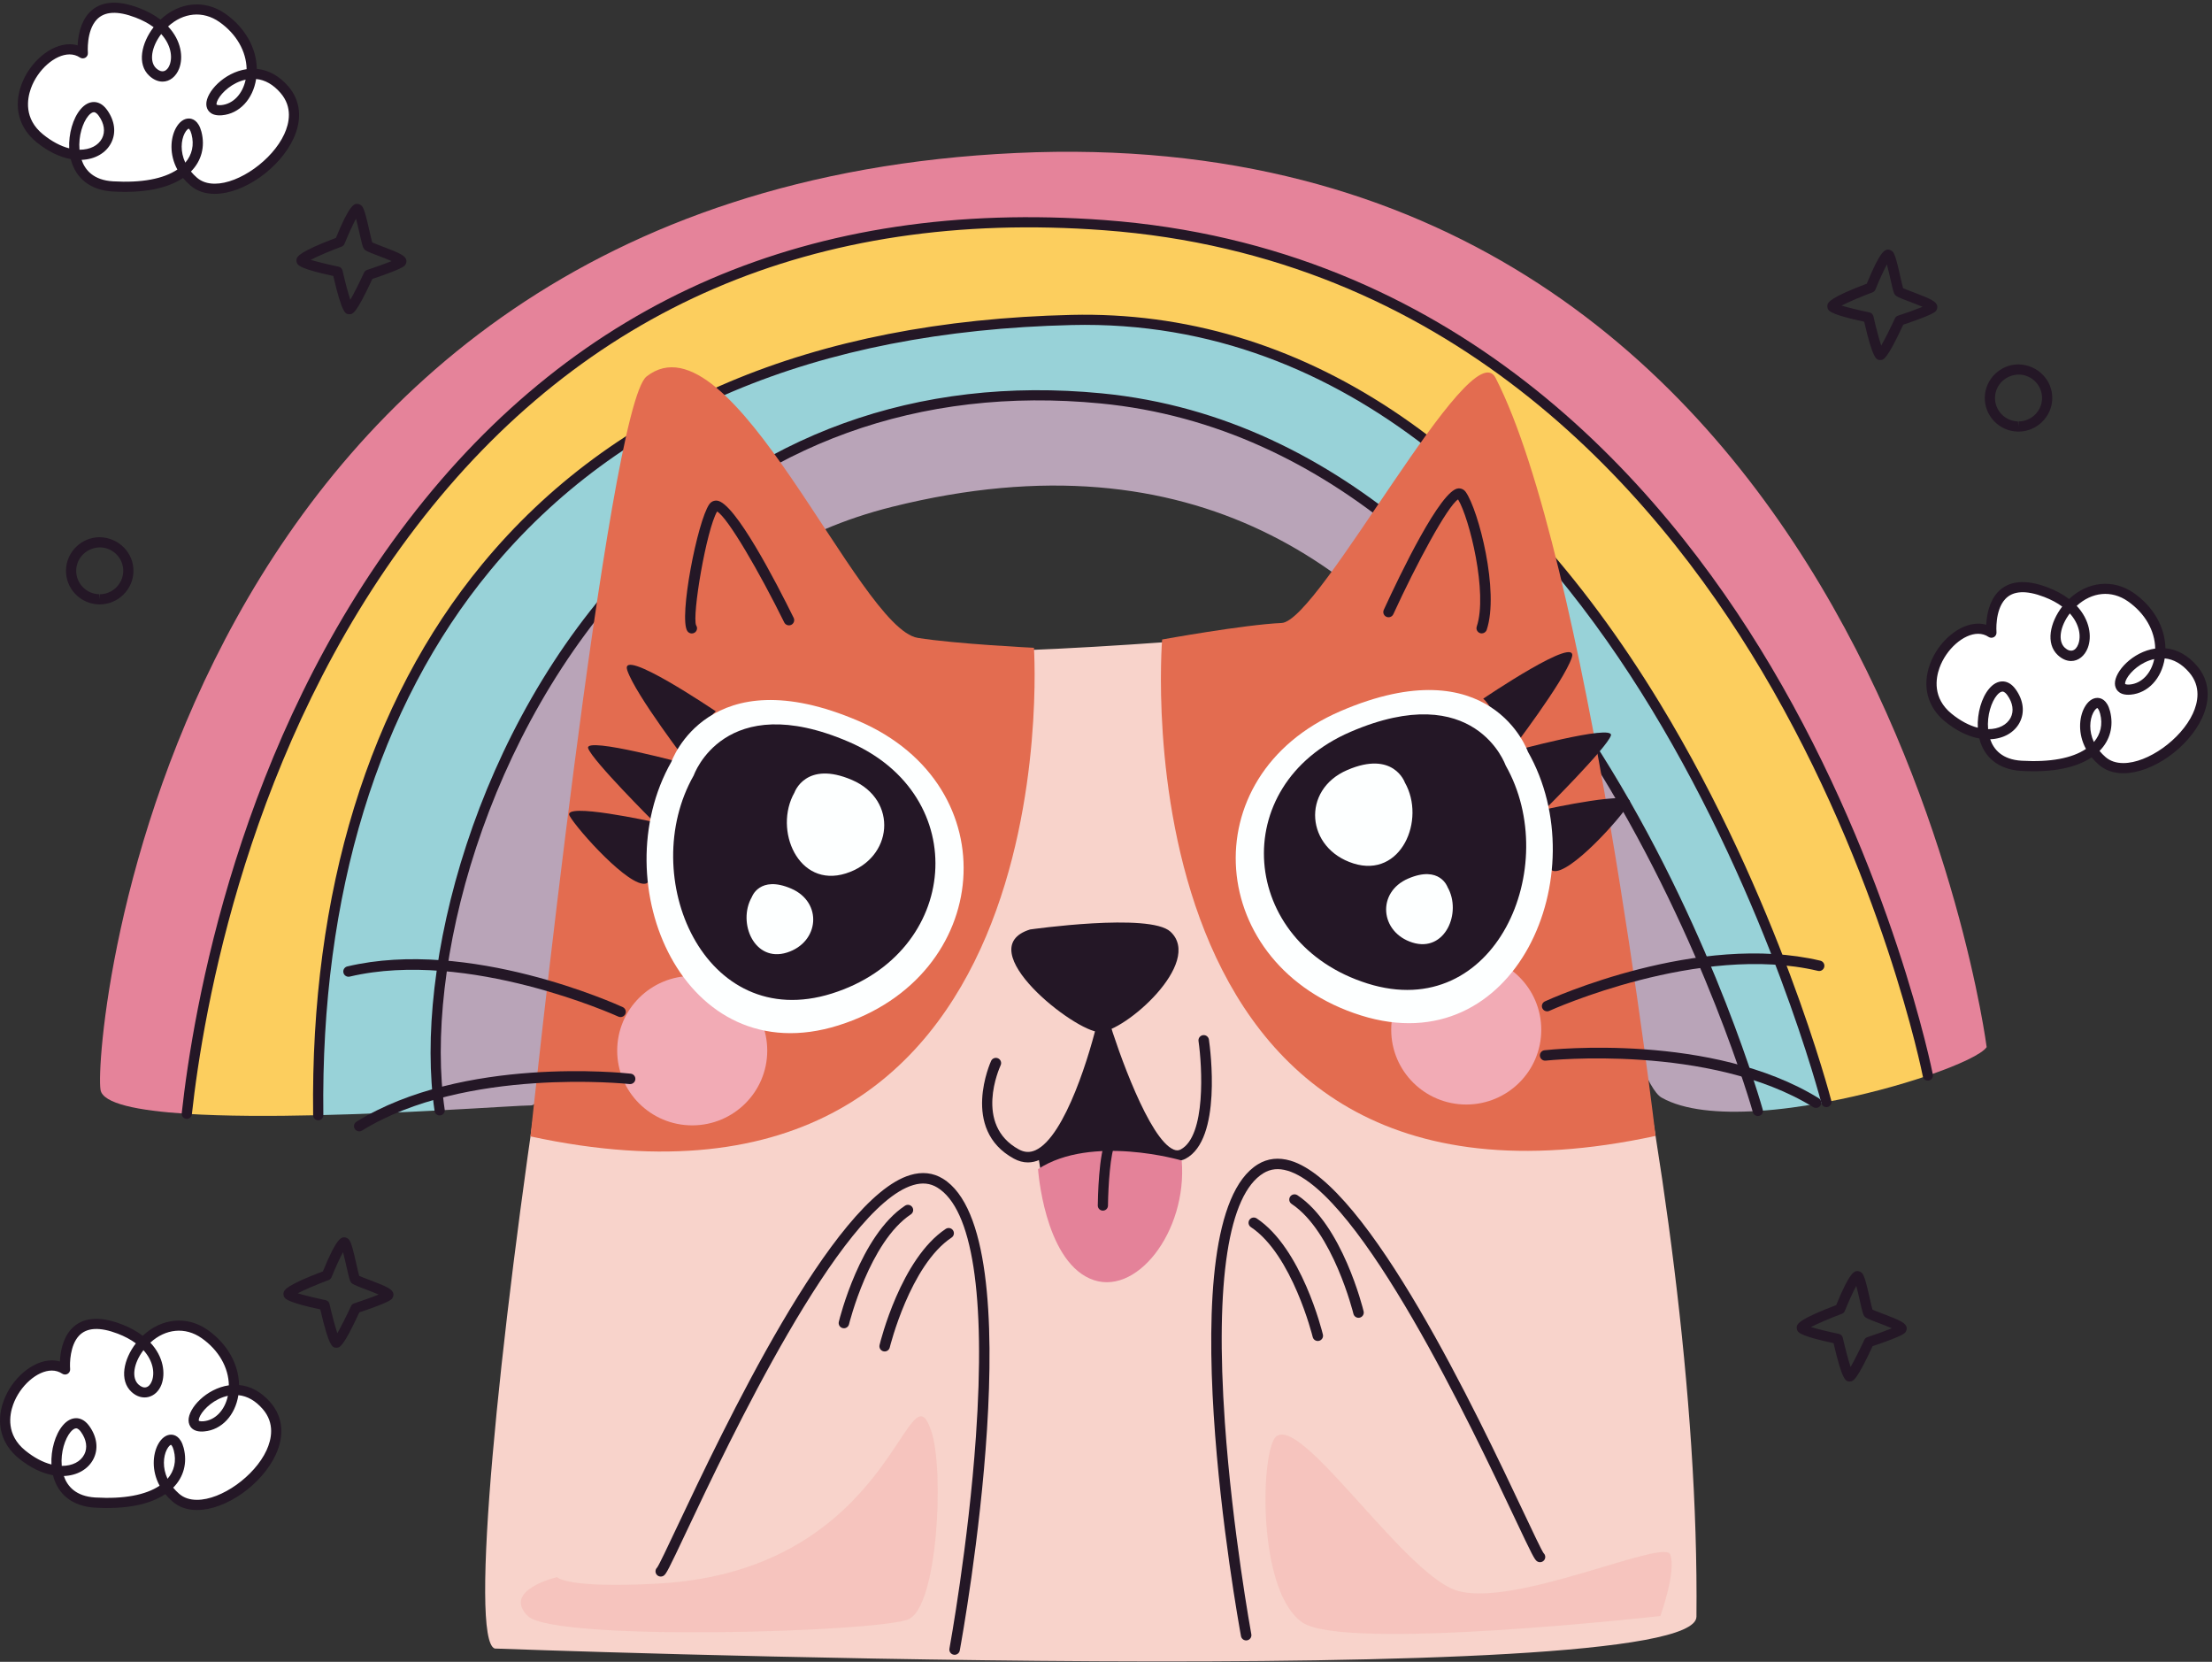 <svg width="221" height="166" viewBox="0 0 221 166" fill="none" xmlns="http://www.w3.org/2000/svg">
<rect x="0" y="0" width="221" height="166" fill="#333333" stroke="none"/>
<g clip-path="url(#clip0_3979_88597)">
<path d="M108.381 31.591C57.731 28.927 29.048 70.269 31.795 111.394C36.073 111.295 40.339 111.101 43.925 110.912C43.174 96.803 46.639 79.666 56.438 65.427C65.423 52.37 79.634 41.668 102.892 39.745C148.568 35.971 171.02 96.78 175.625 110.974C177.835 110.835 180.17 110.513 182.473 110.081C179.861 96.401 164.945 34.566 108.381 31.591Z" fill="#98D2D8"/>
<path d="M102.816 39.383C79.099 40.555 65.162 52.46 56.194 65.633C46.531 79.829 43.178 96.883 43.925 110.911C48.7 110.66 52.268 110.417 53.037 110.417C57.153 110.417 49.891 60.395 89.17 50.617C150.002 35.473 160.522 106.534 166.011 109.64C168.241 110.903 171.738 111.218 175.624 110.973C171.02 96.779 148.592 37.121 102.816 39.383Z" fill="#B9A4B8"/>
<path d="M98.318 22.273C33.782 25.351 20.821 94.905 18.662 111.259C22.474 111.501 27.139 111.504 31.794 111.396C31.212 86.933 39.866 62.949 57.059 48.284C63.796 42.537 71.397 37.845 80.941 35.682C89.809 33.672 98.075 31.417 108.261 31.953C130.68 33.132 145.57 44.332 156.29 57.56C163.137 66.009 168.651 74.632 172.409 83.313C177.611 95.331 181.557 105.288 182.473 110.083C186.159 109.39 189.753 108.414 192.611 107.438C189.954 93.549 172.191 18.75 98.318 22.273Z" fill="#FCCE5E"/>
<path d="M198.486 104.593C198.486 104.593 186.518 11.337 101.52 15.282C16.522 19.226 9.263 104.13 10.043 108.864C10.269 110.239 13.759 110.945 18.662 111.257C20.821 94.903 33.781 25.349 98.318 22.271C127.394 20.885 147.116 32.268 161.308 46.658C183.173 68.83 191 99.014 192.611 107.436C195.775 106.355 198.035 105.277 198.486 104.593Z" fill="#E5839A"/>
<path d="M18.663 111.761C18.644 111.761 18.626 111.76 18.607 111.758C18.327 111.727 18.125 111.477 18.156 111.198C19.297 100.786 23.787 74.174 40.779 51.992C57.698 29.906 81.114 19.811 110.369 21.984C145.052 24.561 165.708 47.648 176.929 66.562C189.065 87.017 193.074 107.135 193.112 107.336C193.166 107.611 192.985 107.878 192.709 107.931C192.428 107.982 192.165 107.803 192.112 107.529C192.073 107.33 188.09 87.359 176.037 67.053C164.94 48.359 144.526 25.541 110.294 22.997C81.404 20.847 58.286 30.812 41.591 52.608C24.754 74.587 20.302 100.98 19.169 111.308C19.141 111.568 18.92 111.761 18.663 111.761Z" fill="#241726"/>
<path d="M31.795 111.903C31.516 111.903 31.288 111.68 31.285 111.401C31.006 89.112 36.849 70.074 48.184 56.346C61.313 40.443 81.115 32.067 107.041 31.453C129.748 30.92 150.088 44.336 165.851 70.269C177.724 89.8 182.916 109.756 182.967 109.956C183.037 110.227 182.872 110.504 182.599 110.573C182.326 110.642 182.049 110.478 181.979 110.207C181.929 110.009 176.767 90.179 164.967 70.774C154.115 52.93 135.259 31.78 107.064 32.468C81.449 33.075 61.904 41.326 48.971 56.991C37.791 70.531 32.028 89.342 32.304 111.388C32.307 111.669 32.082 111.899 31.801 111.903C31.798 111.903 31.796 111.903 31.795 111.903Z" fill="#241726"/>
<path d="M175.624 111.482C175.401 111.482 175.196 111.334 175.133 111.109C174.95 110.446 156.264 44.782 109.953 40.299C91.883 38.551 75.927 44.318 63.815 56.981C48.439 73.054 42.352 96.726 44.43 110.839C44.471 111.116 44.278 111.374 43.999 111.415C43.716 111.457 43.462 111.264 43.421 110.986C41.308 96.636 47.478 72.586 63.076 56.281C75.413 43.383 91.656 37.505 110.052 39.289C134.647 41.67 151.306 61.02 160.951 76.835C171.372 93.921 176.07 110.673 176.116 110.84C176.191 111.11 176.032 111.39 175.761 111.464C175.715 111.476 175.669 111.482 175.624 111.482Z" fill="#241726"/>
<path d="M33.614 134.62C33.225 134.62 32.886 134.619 32 130.796C28.792 130.115 28.523 129.742 28.42 129.598C28.328 129.47 28.292 129.239 28.338 129.089C28.407 128.864 28.548 128.401 32.263 126.993C33.649 123.594 34.102 123.594 34.404 123.594C34.568 123.594 34.791 123.711 34.887 123.845C35.12 124.169 35.318 124.997 35.618 126.322C35.711 126.731 35.822 127.223 35.889 127.446C36.083 127.536 36.499 127.694 36.845 127.825C38.737 128.541 39.223 128.783 39.304 129.245C39.336 129.421 39.242 129.673 39.106 129.789C38.713 130.127 36.875 130.767 35.904 131.09C34.274 134.598 33.947 134.609 33.632 134.619C33.627 134.62 33.62 134.62 33.614 134.62ZM29.741 129.187C30.386 129.382 31.529 129.662 32.528 129.868C32.724 129.909 32.878 130.059 32.922 130.253C33.158 131.294 33.47 132.479 33.702 133.176C34.071 132.538 34.622 131.439 35.071 130.466C35.129 130.338 35.239 130.24 35.374 130.196C36.235 129.912 37.208 129.565 37.831 129.309C37.408 129.125 36.849 128.912 36.482 128.774C35.405 128.366 35.202 128.277 35.063 128.085C34.942 127.917 34.872 127.643 34.623 126.544C34.533 126.147 34.396 125.542 34.271 125.075C33.94 125.683 33.483 126.687 33.125 127.577C33.072 127.709 32.965 127.813 32.831 127.863C31.709 128.286 30.433 128.824 29.741 129.187Z" fill="#241726"/>
<path d="M184.805 137.991C184.415 137.991 184.076 137.991 183.19 134.167C179.982 133.486 179.713 133.113 179.61 132.969C179.518 132.841 179.482 132.611 179.528 132.46C179.596 132.235 179.738 131.772 183.453 130.364C184.839 126.965 185.293 126.965 185.594 126.965C185.758 126.965 185.981 127.082 186.077 127.216C186.309 127.54 186.508 128.368 186.808 129.692C186.901 130.101 187.012 130.595 187.079 130.818C187.273 130.908 187.691 131.066 188.038 131.198C189.927 131.914 190.413 132.155 190.495 132.617C190.526 132.793 190.432 133.045 190.296 133.161C189.904 133.498 188.065 134.139 187.095 134.462C185.464 137.969 185.138 137.98 184.823 137.99C184.817 137.991 184.81 137.991 184.805 137.991ZM180.931 132.558C181.577 132.753 182.72 133.034 183.718 133.239C183.914 133.28 184.068 133.43 184.112 133.625C184.348 134.665 184.66 135.851 184.892 136.547C185.261 135.91 185.812 134.81 186.261 133.837C186.319 133.71 186.43 133.612 186.564 133.568C187.426 133.284 188.398 132.935 189.02 132.68C188.598 132.496 188.039 132.285 187.674 132.146C186.595 131.737 186.392 131.649 186.253 131.455C186.132 131.288 186.062 131.014 185.813 129.915C185.723 129.517 185.586 128.914 185.461 128.447C185.129 129.055 184.673 130.058 184.314 130.948C184.262 131.081 184.155 131.184 184.021 131.235C182.899 131.656 181.623 132.195 180.931 132.558Z" fill="#241726"/>
<path d="M34.913 31.389C34.524 31.389 34.185 31.389 33.299 27.565C30.091 26.884 29.822 26.511 29.719 26.368C29.627 26.24 29.591 26.009 29.637 25.858C29.706 25.633 29.847 25.17 33.562 23.762C34.948 20.363 35.401 20.363 35.703 20.363C35.867 20.363 36.09 20.481 36.186 20.614C36.418 20.939 36.617 21.766 36.917 23.09C37.01 23.5 37.121 23.993 37.188 24.216C37.383 24.306 37.799 24.464 38.144 24.595C40.035 25.311 40.522 25.553 40.603 26.015C40.635 26.191 40.541 26.443 40.405 26.56C40.012 26.897 38.174 27.537 37.203 27.86C35.573 31.368 35.247 31.379 34.931 31.389C34.926 31.389 34.919 31.389 34.913 31.389ZM31.04 25.957C31.685 26.151 32.828 26.432 33.827 26.638C34.023 26.679 34.177 26.829 34.221 27.023C34.457 28.064 34.769 29.249 35.001 29.946C35.37 29.308 35.921 28.209 36.37 27.235C36.428 27.108 36.538 27.01 36.673 26.965C37.535 26.682 38.507 26.334 39.13 26.079C38.707 25.894 38.148 25.682 37.781 25.543C36.704 25.135 36.501 25.047 36.362 24.855C36.241 24.687 36.171 24.413 35.922 23.314C35.832 22.916 35.695 22.312 35.57 21.846C35.239 22.454 34.783 23.457 34.424 24.347C34.371 24.48 34.264 24.583 34.13 24.633C33.007 25.055 31.732 25.594 31.04 25.957Z" fill="#241726"/>
<path d="M187.863 35.959C187.474 35.959 187.135 35.959 186.25 32.135C183.041 31.454 182.772 31.081 182.669 30.937C182.577 30.809 182.541 30.578 182.587 30.428C182.656 30.203 182.797 29.74 186.512 28.332C187.898 24.934 188.351 24.934 188.653 24.934C188.817 24.934 189.04 25.051 189.136 25.184C189.369 25.509 189.568 26.337 189.868 27.664C189.961 28.072 190.072 28.564 190.138 28.787C190.333 28.876 190.749 29.035 191.096 29.166C192.986 29.882 193.472 30.124 193.554 30.585C193.585 30.761 193.492 31.013 193.356 31.13C192.963 31.467 191.124 32.107 190.154 32.431C188.523 35.938 188.183 35.949 187.882 35.959C187.876 35.959 187.869 35.959 187.863 35.959ZM183.99 30.526C184.635 30.721 185.778 31.002 186.777 31.207C186.973 31.248 187.127 31.398 187.171 31.593C187.407 32.633 187.719 33.819 187.95 34.516C188.32 33.878 188.871 32.779 189.319 31.806C189.378 31.678 189.488 31.58 189.623 31.536C190.484 31.252 191.457 30.904 192.08 30.649C191.657 30.464 191.098 30.253 190.733 30.114C189.654 29.706 189.451 29.617 189.312 29.424C189.192 29.256 189.122 28.982 188.873 27.887C188.783 27.488 188.646 26.882 188.52 26.416C188.189 27.023 187.733 28.027 187.374 28.917C187.321 29.05 187.215 29.153 187.081 29.203C185.958 29.625 184.682 30.163 183.99 30.526Z" fill="#241726"/>
<path d="M49.43 164.67C49.43 164.67 169.414 169.118 169.491 161.492C169.937 117.604 154.744 58.354 148.273 47.856C146.918 45.658 129.629 62.756 126.853 63.224C124.076 63.692 86.37 66.694 86.78 64.065C87.19 61.436 76.625 39.615 68.902 42.908C61.179 46.2 44.286 162.977 49.43 164.67Z" fill="#F8D3CB"/>
<path d="M102.915 92.844C102.915 92.844 114.869 91.141 116.94 93.066C120.279 96.169 112.316 103.093 109.868 103.093C107.419 103.093 96.796 94.752 102.915 92.844Z" fill="#241726"/>
<path d="M103.302 64.708C103.302 64.708 107.319 125.262 52.999 113.514C52.999 113.514 60.725 40.646 64.597 37.607C73.105 30.931 85.705 62.75 91.693 63.717C95.438 64.323 103.302 64.708 103.302 64.708Z" fill="#E36C50"/>
<path d="M116.108 63.879C116.108 63.879 111.09 125.212 165.409 113.465C165.409 113.465 158.562 55.492 149.419 37.74C146.951 32.948 131.839 62.056 128.049 62.228C124.259 62.4 116.108 63.879 116.108 63.879Z" fill="#E36C50"/>
<path d="M95.374 165.295C95.343 165.295 95.311 165.292 95.279 165.286C94.994 165.234 94.806 164.962 94.858 164.679C94.877 164.576 96.752 154.3 97.504 143.492C98.486 129.361 97.153 120.761 93.646 118.622C92.932 118.186 92.144 118.106 91.238 118.375C83.913 120.555 72.766 144.137 68.57 153.015C66.775 156.814 66.563 157.222 66.307 157.393C66.064 157.552 65.74 157.487 65.58 157.248C65.436 157.032 65.473 156.75 65.656 156.579C65.864 156.289 66.68 154.563 67.621 152.57C72.273 142.731 83.164 119.689 90.938 117.375C92.129 117.02 93.224 117.14 94.194 117.732C103.406 123.353 96.201 163.175 95.89 164.867C95.844 165.118 95.623 165.295 95.374 165.295Z" fill="#241726"/>
<path d="M84.316 132.679C84.275 132.679 84.234 132.674 84.193 132.664C83.911 132.596 83.739 132.315 83.806 132.035C83.891 131.684 85.941 123.409 90.42 120.435C90.661 120.276 90.985 120.34 91.147 120.58C91.308 120.82 91.243 121.144 91.001 121.304C86.865 124.051 84.845 132.198 84.825 132.279C84.768 132.518 84.553 132.679 84.316 132.679Z" fill="#241726"/>
<path d="M88.386 134.996C88.345 134.996 88.303 134.991 88.262 134.981C87.981 134.913 87.808 134.632 87.876 134.351C87.961 134.001 90.01 125.725 94.489 122.752C94.731 122.592 95.056 122.657 95.216 122.897C95.377 123.137 95.312 123.461 95.071 123.621C90.934 126.368 88.915 134.515 88.895 134.596C88.837 134.835 88.622 134.996 88.386 134.996Z" fill="#241726"/>
<path d="M124.503 163.86C124.255 163.86 124.034 163.684 123.988 163.432C123.676 161.74 116.471 121.919 125.683 116.297C126.652 115.706 127.747 115.587 128.94 115.94C136.713 118.255 147.605 141.296 152.256 151.136C153.198 153.129 154.014 154.854 154.222 155.144C154.404 155.315 154.442 155.598 154.298 155.813C154.137 156.053 153.811 156.117 153.571 155.958C153.314 155.788 153.103 155.379 151.308 151.581C147.111 142.703 135.964 119.121 128.64 116.94C127.734 116.671 126.945 116.751 126.231 117.187C122.724 119.327 121.391 127.93 122.374 142.066C123.127 152.874 125 163.141 125.019 163.244C125.071 163.528 124.883 163.799 124.598 163.851C124.567 163.858 124.535 163.86 124.503 163.86Z" fill="#241726"/>
<path d="M135.729 131.633C135.492 131.633 135.278 131.472 135.22 131.233C135.2 131.151 133.181 123.004 129.044 120.258C128.803 120.098 128.738 119.774 128.898 119.533C129.058 119.293 129.384 119.229 129.626 119.388C134.105 122.362 136.154 130.637 136.239 130.988C136.307 131.268 136.134 131.55 135.852 131.618C135.811 131.628 135.77 131.633 135.729 131.633Z" fill="#241726"/>
<path d="M131.66 133.949C131.423 133.949 131.209 133.789 131.151 133.549C131.131 133.468 129.111 125.321 124.974 122.574C124.733 122.414 124.668 122.09 124.829 121.85C124.989 121.61 125.313 121.545 125.556 121.705C130.036 124.679 132.085 132.954 132.17 133.305C132.238 133.585 132.065 133.866 131.783 133.934C131.742 133.945 131.701 133.949 131.66 133.949Z" fill="#241726"/>
<path d="M69.159 112.411C73.299 112.411 76.655 109.069 76.655 104.948C76.655 100.826 73.299 97.484 69.159 97.484C65.02 97.484 61.664 100.826 61.664 104.948C61.664 109.069 65.02 112.411 69.159 112.411Z" fill="#F2ABB5"/>
<path d="M146.492 110.329C150.632 110.329 153.987 106.987 153.987 102.865C153.987 98.744 150.632 95.402 146.492 95.402C142.352 95.402 138.996 98.744 138.996 102.865C138.996 106.987 142.352 110.329 146.492 110.329Z" fill="#F2ABB5"/>
<path d="M69.119 63.277C68.946 63.277 68.775 63.193 68.673 63.04C67.796 61.729 69.678 52.058 70.864 50.372C71.043 50.116 71.315 49.984 71.625 50.006C73.407 50.144 77.582 58.24 79.294 61.714C79.422 61.973 79.315 62.285 79.055 62.413C78.795 62.539 78.48 62.433 78.353 62.174C75.898 57.193 72.715 51.697 71.645 51.093C70.566 52.937 69.118 61.542 69.555 62.475C69.715 62.715 69.646 63.032 69.405 63.192C69.317 63.25 69.218 63.277 69.119 63.277Z" fill="#241726"/>
<path d="M148.039 63.27C147.984 63.27 147.928 63.261 147.873 63.243C147.598 63.152 147.45 62.856 147.541 62.583C148.657 59.249 146.809 51.748 145.675 49.885C144.611 50.577 141.554 56.239 139.206 61.353C139.086 61.614 138.775 61.729 138.511 61.61C138.248 61.49 138.132 61.181 138.253 60.918C139.903 57.324 143.931 48.947 145.685 48.787C145.987 48.766 146.265 48.891 146.445 49.148C147.716 50.957 149.82 59.079 148.536 62.913C148.463 63.131 148.258 63.27 148.039 63.27Z" fill="#241726"/>
<path d="M71.516 71.054C71.516 71.054 61.847 64.5 62.671 66.958C63.494 69.416 68.842 76.38 68.842 76.38C68.842 76.38 58.351 73.513 58.762 74.741C59.174 75.97 65.345 82.115 65.345 82.115C65.345 82.115 56.088 80.067 56.911 81.501C57.734 82.935 62.877 88.67 64.522 88.26C66.168 87.85 69.048 73.103 71.516 71.054Z" fill="#241726"/>
<path d="M67.084 76.083C67.084 76.083 70.748 65.547 85.806 72.031C100.865 78.515 99.237 97.561 83.771 102.424C68.305 107.286 60.165 88.24 67.084 76.083Z" fill="#FDFFFF"/>
<path d="M69.312 77.452C69.312 77.452 72.342 68.737 84.799 74.1C97.255 79.463 95.908 95.217 83.115 99.24C70.322 103.263 63.589 87.508 69.312 77.452Z" fill="#241726"/>
<path d="M79.379 79.158C79.379 79.158 80.504 75.922 85.128 77.913C89.753 79.904 89.253 85.753 84.503 87.247C79.754 88.741 77.254 82.891 79.379 79.158Z" fill="#FDFFFF"/>
<path d="M75.111 89.612C75.111 89.612 75.882 87.396 79.047 88.76C82.213 90.124 81.871 94.128 78.62 95.15C75.368 96.172 73.656 92.168 75.111 89.612Z" fill="#FDFFFF"/>
<path d="M148.19 69.789C148.19 69.789 157.859 63.234 157.035 65.692C156.213 68.15 150.864 75.114 150.864 75.114C150.864 75.114 161.356 72.247 160.944 73.476C160.533 74.705 154.361 80.85 154.361 80.85C154.361 80.85 163.619 78.802 162.795 80.235C161.972 81.669 156.83 87.404 155.184 86.994C153.538 86.585 150.658 71.837 148.19 69.789Z" fill="#241726"/>
<path d="M152.652 75.087C152.652 75.087 148.989 64.551 133.93 71.035C118.872 77.519 120.5 96.565 135.966 101.428C151.431 106.291 159.571 87.244 152.652 75.087Z" fill="#FDFFFF"/>
<path d="M150.425 76.452C150.425 76.452 147.395 67.737 134.939 73.1C122.482 78.463 123.829 94.217 136.622 98.24C149.415 102.263 156.148 86.508 150.425 76.452Z" fill="#241726"/>
<path d="M140.357 78.162C140.357 78.162 139.233 74.926 134.608 76.917C129.983 78.908 130.483 84.757 135.233 86.251C139.983 87.745 142.482 81.895 140.357 78.162Z" fill="#FDFFFF"/>
<path d="M144.625 88.612C144.625 88.612 143.855 86.396 140.689 87.76C137.523 89.123 137.865 93.128 141.117 94.15C144.369 95.172 146.08 91.168 144.625 88.612Z" fill="#FDFFFF"/>
<path d="M61.998 101.596C61.925 101.596 61.85 101.58 61.779 101.548C61.63 101.48 46.771 94.752 34.943 97.551C34.665 97.619 34.379 97.446 34.312 97.165C34.244 96.884 34.418 96.603 34.7 96.536C46.878 93.649 61.597 100.315 62.218 100.6C62.481 100.721 62.596 101.031 62.475 101.293C62.386 101.484 62.196 101.596 61.998 101.596Z" fill="#241726"/>
<path d="M35.893 113.01C35.717 113.01 35.546 112.922 35.447 112.763C35.294 112.518 35.37 112.196 35.616 112.044C46.257 105.474 62.334 107.172 63.015 107.247C63.302 107.279 63.509 107.537 63.477 107.823C63.445 108.11 63.184 108.315 62.898 108.285C62.735 108.267 46.496 106.555 36.169 112.931C36.083 112.985 35.987 113.01 35.893 113.01Z" fill="#241726"/>
<path d="M154.574 101.022C154.375 101.022 154.185 100.91 154.097 100.719C153.975 100.457 154.09 100.147 154.353 100.026C154.974 99.74 169.692 93.074 181.871 95.962C182.153 96.029 182.327 96.311 182.259 96.591C182.193 96.872 181.91 97.047 181.628 96.978C169.807 94.18 154.942 100.906 154.792 100.974C154.722 101.007 154.647 101.022 154.574 101.022Z" fill="#241726"/>
<path d="M181.438 110.67C181.343 110.67 181.248 110.644 181.161 110.591C170.833 104.215 154.594 105.925 154.431 105.945C154.149 105.977 153.885 105.771 153.852 105.483C153.82 105.197 154.027 104.939 154.315 104.907C154.994 104.832 171.072 103.135 181.714 109.704C181.96 109.856 182.035 110.178 181.883 110.423C181.784 110.582 181.613 110.67 181.438 110.67Z" fill="#241726"/>
<path d="M103.709 115.226C103.709 115.226 109.718 109.514 110.152 102.766C110.152 102.766 114.618 114.971 117.878 115.221C117.878 115.221 119.05 119.604 112.236 124.396C105.237 129.317 103.709 115.226 103.709 115.226Z" fill="#241726"/>
<path d="M102.699 116.113C102.229 116.113 101.762 115.988 101.301 115.737C95.912 112.81 98.991 106.039 99.022 105.971C99.144 105.71 99.457 105.597 99.718 105.717C99.981 105.838 100.095 106.148 99.974 106.41C99.862 106.652 97.279 112.363 101.802 114.82C102.356 115.12 102.895 115.145 103.452 114.895C106.454 113.542 108.988 104.954 109.711 101.759C109.763 101.527 109.966 101.36 110.205 101.352C110.468 101.341 110.657 101.497 110.725 101.724C111.715 105.024 114.82 113.812 117.265 114.829C117.525 114.936 117.746 114.934 117.963 114.818C120.504 113.468 120.111 106.546 119.744 103.992C119.703 103.707 119.902 103.442 120.189 103.401C120.473 103.359 120.741 103.559 120.783 103.844C120.928 104.858 122.098 113.805 118.456 115.739C117.961 116.002 117.411 116.019 116.861 115.792C114.179 114.677 111.452 107.311 110.28 103.783C109.347 107.208 107.045 114.421 103.884 115.846C103.489 116.024 103.094 116.113 102.699 116.113Z" fill="#241726"/>
<path d="M118.065 115.921C118.065 115.921 109.062 113.268 103.71 116.783C103.71 116.783 104.312 125.668 108.867 127.708C113.422 129.749 118.648 123.052 118.065 115.921Z" fill="#E48299"/>
<path d="M110.189 120.929C110.187 120.929 110.185 120.929 110.183 120.929C109.901 120.926 109.676 120.696 109.679 120.416C109.685 119.873 109.761 115.073 110.543 113.774C110.688 113.534 111 113.455 111.243 113.6C111.484 113.744 111.562 114.056 111.417 114.297C110.935 115.098 110.72 118.482 110.698 120.426C110.696 120.705 110.468 120.929 110.189 120.929Z" fill="#241726"/>
<path d="M9.965 60.373C9.961 60.373 9.887 60.372 9.883 60.372C8.983 60.351 8.145 59.982 7.524 59.333C6.902 58.684 6.572 57.833 6.593 56.937C6.636 55.13 8.147 53.66 9.962 53.66C11.901 53.706 13.376 55.247 13.333 57.096C13.29 58.903 11.779 60.373 9.965 60.373ZM10.017 54.677C8.696 54.677 7.642 55.702 7.613 56.961C7.598 57.586 7.828 58.18 8.262 58.632C8.695 59.084 9.279 59.342 9.907 59.357L9.965 59.866V59.358C11.23 59.358 12.283 58.333 12.313 57.073C12.344 55.783 11.315 54.708 10.018 54.677C10.018 54.677 10.018 54.677 10.017 54.677Z" fill="#241726"/>
<path d="M201.673 43.111C201.669 43.111 201.595 43.111 201.59 43.111C200.691 43.089 199.853 42.72 199.231 42.071C198.61 41.423 198.28 40.572 198.301 39.675C198.343 37.868 199.855 36.398 201.67 36.398C203.609 36.444 205.084 37.985 205.041 39.835C204.998 41.641 203.486 43.111 201.673 43.111ZM201.725 37.415C200.404 37.415 199.35 38.44 199.321 39.7C199.305 40.325 199.536 40.918 199.969 41.371C200.403 41.823 200.987 42.08 201.615 42.095L201.673 42.604V42.096C202.938 42.096 203.991 41.071 204.021 39.811C204.052 38.521 203.022 37.446 201.726 37.415H201.725Z" fill="#241726"/>
<path d="M6.498 136.793C6.498 136.793 5.932 130.443 11.949 132.745C17.966 135.046 15.73 140.743 13.488 138.666C11.245 136.59 15.897 130.065 20.441 133.25C24.984 136.435 23.692 142.188 20.36 142.476C17.029 142.763 22.654 135.811 26.639 140.42C30.623 145.03 21.166 152.726 17.566 149.597C13.966 146.468 17.087 141.795 17.856 144.756C18.626 147.716 16.093 150.481 9.488 150.088C2.883 149.695 6.324 139.698 8.508 142.742C10.693 145.787 6.715 148.951 2.201 145.282C-2.313 141.613 3.312 134.66 6.498 136.793Z" fill="white"/>
<path d="M19.682 150.833C18.706 150.833 17.881 150.546 17.23 149.98C16.966 149.75 16.726 149.505 16.514 149.247C14.928 150.304 12.547 150.776 9.457 150.595C7.271 150.465 5.772 149.293 5.293 147.359C4.161 147.155 2.989 146.579 1.878 145.676C0.12 144.247 -0.438 142.167 0.349 139.97C1.168 137.681 3.287 135.887 5.174 135.887C5.454 135.887 5.725 135.925 5.983 135.999C6.025 135.111 6.244 133.713 7.122 132.758C8.19 131.596 9.897 131.417 12.131 132.272C12.947 132.584 13.661 132.972 14.259 133.429C16.126 131.672 18.67 131.389 20.734 132.836C22.696 134.211 23.846 136.241 23.884 138.348C25.048 138.454 26.126 139.051 27.025 140.09C28.256 141.515 28.445 143.362 27.555 145.292C26.172 148.294 22.567 150.833 19.682 150.833ZM17.303 148.602C17.479 148.817 17.679 149.022 17.901 149.215C18.361 149.615 18.96 149.818 19.683 149.817C22.125 149.817 25.436 147.458 26.629 144.869C27.133 143.773 27.478 142.17 26.252 140.752C25.528 139.915 24.71 139.448 23.816 139.361C23.501 141.37 22.149 142.832 20.404 142.982C19.244 143.093 18.85 142.462 18.839 141.884C18.816 140.666 20.607 138.705 22.865 138.377C22.836 136.591 21.843 134.855 20.147 133.666C18.492 132.506 16.535 132.728 15.02 134.112C16.349 135.529 16.552 137.205 16.129 138.311C15.622 139.635 14.199 140.021 13.141 139.039C11.884 137.876 12.361 135.757 13.574 134.186C13.067 133.81 12.461 133.486 11.767 133.22C9.962 132.529 8.654 132.594 7.875 133.444C7.005 134.389 6.954 136.151 7.007 136.75C7.024 136.944 6.927 137.132 6.758 137.231C6.589 137.33 6.377 137.324 6.214 137.215C5.905 137.008 5.555 136.903 5.175 136.903C3.717 136.903 1.983 138.432 1.311 140.311C0.939 141.351 0.601 143.327 2.525 144.89C3.388 145.592 4.281 146.068 5.14 146.287C5.072 144.845 5.508 143.29 6.275 142.383C6.675 141.91 7.135 141.66 7.605 141.66C7.948 141.66 8.456 141.797 8.923 142.449C9.703 143.536 9.851 144.739 9.329 145.749C8.805 146.763 7.71 147.386 6.378 147.439C6.725 148.455 7.566 149.466 9.519 149.583C12.373 149.751 14.555 149.336 15.947 148.406C15.125 146.89 15.255 145.273 15.79 144.277C16.122 143.66 16.595 143.306 17.087 143.306C17.431 143.306 18.051 143.478 18.35 144.63C18.736 146.118 18.355 147.541 17.303 148.602ZM17.081 144.319C17.039 144.322 16.85 144.437 16.669 144.791C16.309 145.496 16.224 146.619 16.738 147.715C17.416 146.932 17.638 145.946 17.362 144.883C17.236 144.396 17.083 144.32 17.081 144.319ZM6.169 146.426C7.236 146.43 8.05 146.005 8.422 145.283C8.763 144.624 8.643 143.805 8.093 143.038C7.974 142.872 7.793 142.674 7.605 142.674C7.449 142.674 7.249 142.806 7.054 143.036C6.507 143.684 6.046 145.047 6.169 146.426ZM22.767 139.425C21.442 139.71 20.383 140.692 20.006 141.402C19.83 141.732 19.855 141.899 19.866 141.919C19.879 141.933 20.027 141.995 20.316 141.97C21.519 141.866 22.469 140.851 22.767 139.425ZM14.332 134.866C13.35 136.158 13.113 137.628 13.834 138.295C14.383 138.802 14.911 138.636 15.175 137.949C15.477 137.16 15.312 135.947 14.332 134.866Z" fill="#241726"/>
<path d="M198.959 63.199C198.959 63.199 198.393 56.85 204.41 59.151C210.427 61.452 208.191 67.149 205.948 65.073C203.705 62.996 208.358 56.471 212.901 59.656C217.445 62.842 216.153 68.594 212.821 68.882C209.49 69.169 215.115 62.217 219.099 66.826C223.084 71.436 213.626 79.132 210.027 76.003C206.427 72.874 209.548 68.202 210.317 71.162C211.086 74.123 208.553 76.887 201.948 76.494C195.344 76.101 198.784 66.104 200.969 69.149C203.153 72.194 199.176 75.358 194.661 71.689C190.148 68.018 195.773 61.066 198.959 63.199Z" fill="white"/>
<path d="M212.144 77.239C211.168 77.239 210.342 76.952 209.692 76.386C209.427 76.156 209.188 75.911 208.976 75.653C207.39 76.71 205.015 77.184 201.919 77.002C199.733 76.872 198.234 75.699 197.754 73.766C196.623 73.562 195.45 72.985 194.34 72.082C192.582 70.654 192.024 68.574 192.811 66.377C193.63 64.087 195.749 62.294 197.636 62.294C197.916 62.294 198.187 62.331 198.445 62.405C198.487 61.518 198.706 60.12 199.584 59.164C200.652 58.002 202.359 57.824 204.593 58.678C205.409 58.99 206.123 59.379 206.721 59.836C208.588 58.078 211.131 57.795 213.196 59.242C215.158 60.618 216.308 62.648 216.346 64.754C217.51 64.861 218.589 65.458 219.487 66.496C220.718 67.921 220.906 69.769 220.017 71.699C218.633 74.702 215.028 77.239 212.144 77.239ZM209.764 75.009C209.94 75.223 210.14 75.429 210.362 75.621C210.822 76.021 211.422 76.223 212.144 76.223C214.586 76.223 217.896 73.865 219.089 71.275C219.594 70.18 219.939 68.576 218.713 67.158C217.99 66.321 217.171 65.854 216.277 65.766C215.963 67.775 214.61 69.237 212.866 69.388C212.782 69.395 212.703 69.398 212.629 69.398H212.628C211.665 69.398 211.31 68.826 211.3 68.29C211.276 67.072 213.068 65.11 215.327 64.783C215.298 62.997 214.304 61.261 212.608 60.072C210.953 58.911 208.996 59.132 207.481 60.518C208.81 61.934 209.013 63.61 208.589 64.716C208.28 65.525 207.643 66.028 206.927 66.028H206.927C206.472 66.028 206.013 65.826 205.601 65.445C204.345 64.281 204.822 62.162 206.035 60.591C205.527 60.215 204.922 59.891 204.228 59.626C202.424 58.936 201.118 59.002 200.338 59.846C199.293 60.98 199.466 63.133 199.468 63.155C199.485 63.35 199.388 63.538 199.219 63.637C199.049 63.734 198.839 63.729 198.675 63.621C198.366 63.413 198.016 63.308 197.636 63.308C196.178 63.308 194.444 64.837 193.772 66.717C193.4 67.756 193.063 69.733 194.986 71.296C195.849 71.998 196.742 72.473 197.601 72.693C197.533 71.251 197.969 69.696 198.736 68.789C199.136 68.315 199.596 68.065 200.067 68.065C200.409 68.065 200.917 68.202 201.384 68.854C202.165 69.942 202.312 71.145 201.791 72.154C201.266 73.169 200.171 73.792 198.839 73.844C199.187 74.861 200.028 75.872 201.98 75.988C204.84 76.155 207.017 75.741 208.408 74.811C207.587 73.295 207.716 71.679 208.251 70.683C208.583 70.066 209.056 69.712 209.548 69.712C209.892 69.712 210.513 69.884 210.812 71.036C211.198 72.524 210.816 73.948 209.764 75.009ZM209.542 70.726C209.5 70.729 209.312 70.844 209.131 71.198C208.771 71.902 208.686 73.025 209.2 74.122C209.878 73.338 210.1 72.352 209.824 71.29C209.697 70.802 209.544 70.727 209.542 70.726ZM198.631 72.832C198.639 72.832 198.647 72.832 198.656 72.832C199.681 72.832 200.514 72.405 200.884 71.69C201.225 71.03 201.105 70.211 200.555 69.444C200.436 69.278 200.254 69.081 200.066 69.081C199.91 69.081 199.709 69.212 199.516 69.442C198.968 70.091 198.507 71.454 198.631 72.832ZM215.229 65.832C213.905 66.116 212.847 67.098 212.468 67.807C212.305 68.112 212.308 68.294 212.328 68.325C212.34 68.34 212.493 68.402 212.777 68.377C213.98 68.273 214.931 67.258 215.229 65.832ZM206.793 61.273C205.811 62.565 205.575 64.034 206.295 64.701C206.843 65.206 207.372 65.045 207.637 64.355C207.939 63.567 207.772 62.354 206.793 61.273Z" fill="#241726"/>
<path d="M8.272 5.324C8.272 5.324 7.706 -1.025 13.723 1.276C19.74 3.577 17.504 9.274 15.262 7.197C13.019 5.121 17.672 -1.404 22.215 1.781C26.758 4.967 25.466 10.72 22.134 11.007C18.803 11.294 24.428 4.342 28.413 8.951C32.397 13.561 22.94 21.257 19.34 18.128C15.74 14.999 18.861 10.327 19.63 13.287C20.399 16.248 17.867 19.012 11.262 18.619C4.657 18.226 8.097 8.229 10.282 11.274C12.466 14.318 8.489 17.483 3.975 13.813C-0.539 10.143 5.086 3.191 8.272 5.324Z" fill="white"/>
<path d="M21.457 19.364C20.481 19.364 19.655 19.077 19.005 18.511C18.74 18.282 18.501 18.036 18.289 17.779C16.703 18.835 14.326 19.312 11.231 19.127C9.045 18.997 7.547 17.824 7.067 15.891C5.935 15.687 4.763 15.111 3.653 14.208C1.895 12.779 1.337 10.699 2.124 8.502C2.943 6.213 5.062 4.419 6.949 4.419C7.229 4.419 7.499 4.456 7.757 4.53C7.8 3.643 8.018 2.245 8.896 1.289C9.964 0.128 11.671 -0.051 13.906 0.803C14.722 1.115 15.435 1.503 16.034 1.96C17.9 0.204 20.444 -0.08 22.509 1.367C24.471 2.743 25.621 4.773 25.659 6.879C26.822 6.986 27.902 7.583 28.8 8.621C30.031 10.046 30.219 11.893 29.33 13.824C27.946 16.827 24.341 19.364 21.457 19.364ZM19.077 17.134C19.253 17.348 19.453 17.554 19.675 17.746C20.135 18.146 20.735 18.349 21.457 18.349C23.899 18.348 27.21 15.99 28.402 13.4C28.907 12.305 29.252 10.701 28.026 9.283C27.303 8.446 26.485 7.979 25.59 7.891C25.276 9.901 23.923 11.362 22.179 11.513C22.096 11.52 22.016 11.524 21.942 11.524H21.941C20.978 11.524 20.623 10.951 20.612 10.415C20.589 9.197 22.38 7.235 24.64 6.908C24.611 5.122 23.617 3.386 21.921 2.197C20.266 1.037 18.308 1.258 16.793 2.643C18.123 4.059 18.326 5.736 17.902 6.841C17.593 7.65 16.956 8.153 16.24 8.153C15.785 8.153 15.326 7.951 14.914 7.57C13.658 6.406 14.134 4.287 15.348 2.716C14.84 2.34 14.234 2.016 13.54 1.751C11.737 1.061 10.431 1.127 9.651 1.972C8.606 3.105 8.778 5.259 8.78 5.28C8.797 5.475 8.7 5.663 8.531 5.762C8.363 5.86 8.151 5.854 7.988 5.746C7.679 5.539 7.329 5.434 6.949 5.434C5.49 5.434 3.756 6.962 3.084 8.842C2.713 9.881 2.375 11.858 4.298 13.421C5.162 14.123 6.055 14.598 6.914 14.818C6.846 13.376 7.282 11.821 8.049 10.914C8.448 10.44 8.908 10.191 9.379 10.191C9.722 10.191 10.23 10.327 10.697 10.979C11.477 12.067 11.625 13.27 11.103 14.28C10.579 15.294 9.484 15.917 8.152 15.969C8.5 16.986 9.34 17.997 11.292 18.113C14.152 18.283 16.33 17.866 17.72 16.936C16.899 15.42 17.029 13.804 17.564 12.808C17.896 12.191 18.369 11.837 18.861 11.837C19.204 11.837 19.825 12.009 20.124 13.161C20.511 14.649 20.129 16.073 19.077 17.134ZM18.855 12.851C18.813 12.854 18.625 12.969 18.444 13.323C18.084 14.027 17.999 15.15 18.513 16.247C19.191 15.463 19.413 14.477 19.137 13.415C19.01 12.928 18.857 12.852 18.855 12.851ZM7.943 14.957C9.01 14.958 9.823 14.536 10.197 13.815C10.538 13.155 10.418 12.336 9.867 11.569C9.748 11.404 9.567 11.206 9.379 11.206C9.223 11.206 9.022 11.338 8.828 11.568C8.281 12.216 7.82 13.579 7.943 14.957ZM24.542 7.957C23.218 8.241 22.16 9.223 21.782 9.932C21.618 10.237 21.621 10.419 21.641 10.45C21.654 10.465 21.806 10.527 22.09 10.502C23.293 10.398 24.244 9.383 24.542 7.957ZM16.106 3.398C15.124 4.69 14.887 6.159 15.608 6.826C16.155 7.331 16.685 7.17 16.95 6.48C17.252 5.692 17.085 4.479 16.106 3.398Z" fill="#241726"/>
<g opacity="0.1">
<path d="M55.656 157.534C55.656 157.534 56.496 158.686 65.736 158.182C89.474 156.887 90.642 135.767 93.051 142.964C94.352 146.849 93.702 160.448 90.775 161.743C87.848 163.038 55.331 164.01 52.729 161.419C50.128 158.829 55.656 157.534 55.656 157.534Z" fill="#DF4244"/>
</g>
<g opacity="0.1">
<path d="M165.891 161.42C165.891 161.42 134.348 164.981 130.121 162.068C125.894 159.154 125.894 146.85 127.195 143.936C129.034 139.815 139.877 156.887 145.405 158.83C150.933 160.773 166.216 153.65 166.866 155.268C167.516 156.887 165.891 161.42 165.891 161.42Z" fill="#DF4244"/>
</g>
</g>
<defs>
<clipPath id="clip0_3979_88597">
<rect width="221" height="166" fill="white"/>
</clipPath>
</defs>
</svg>

